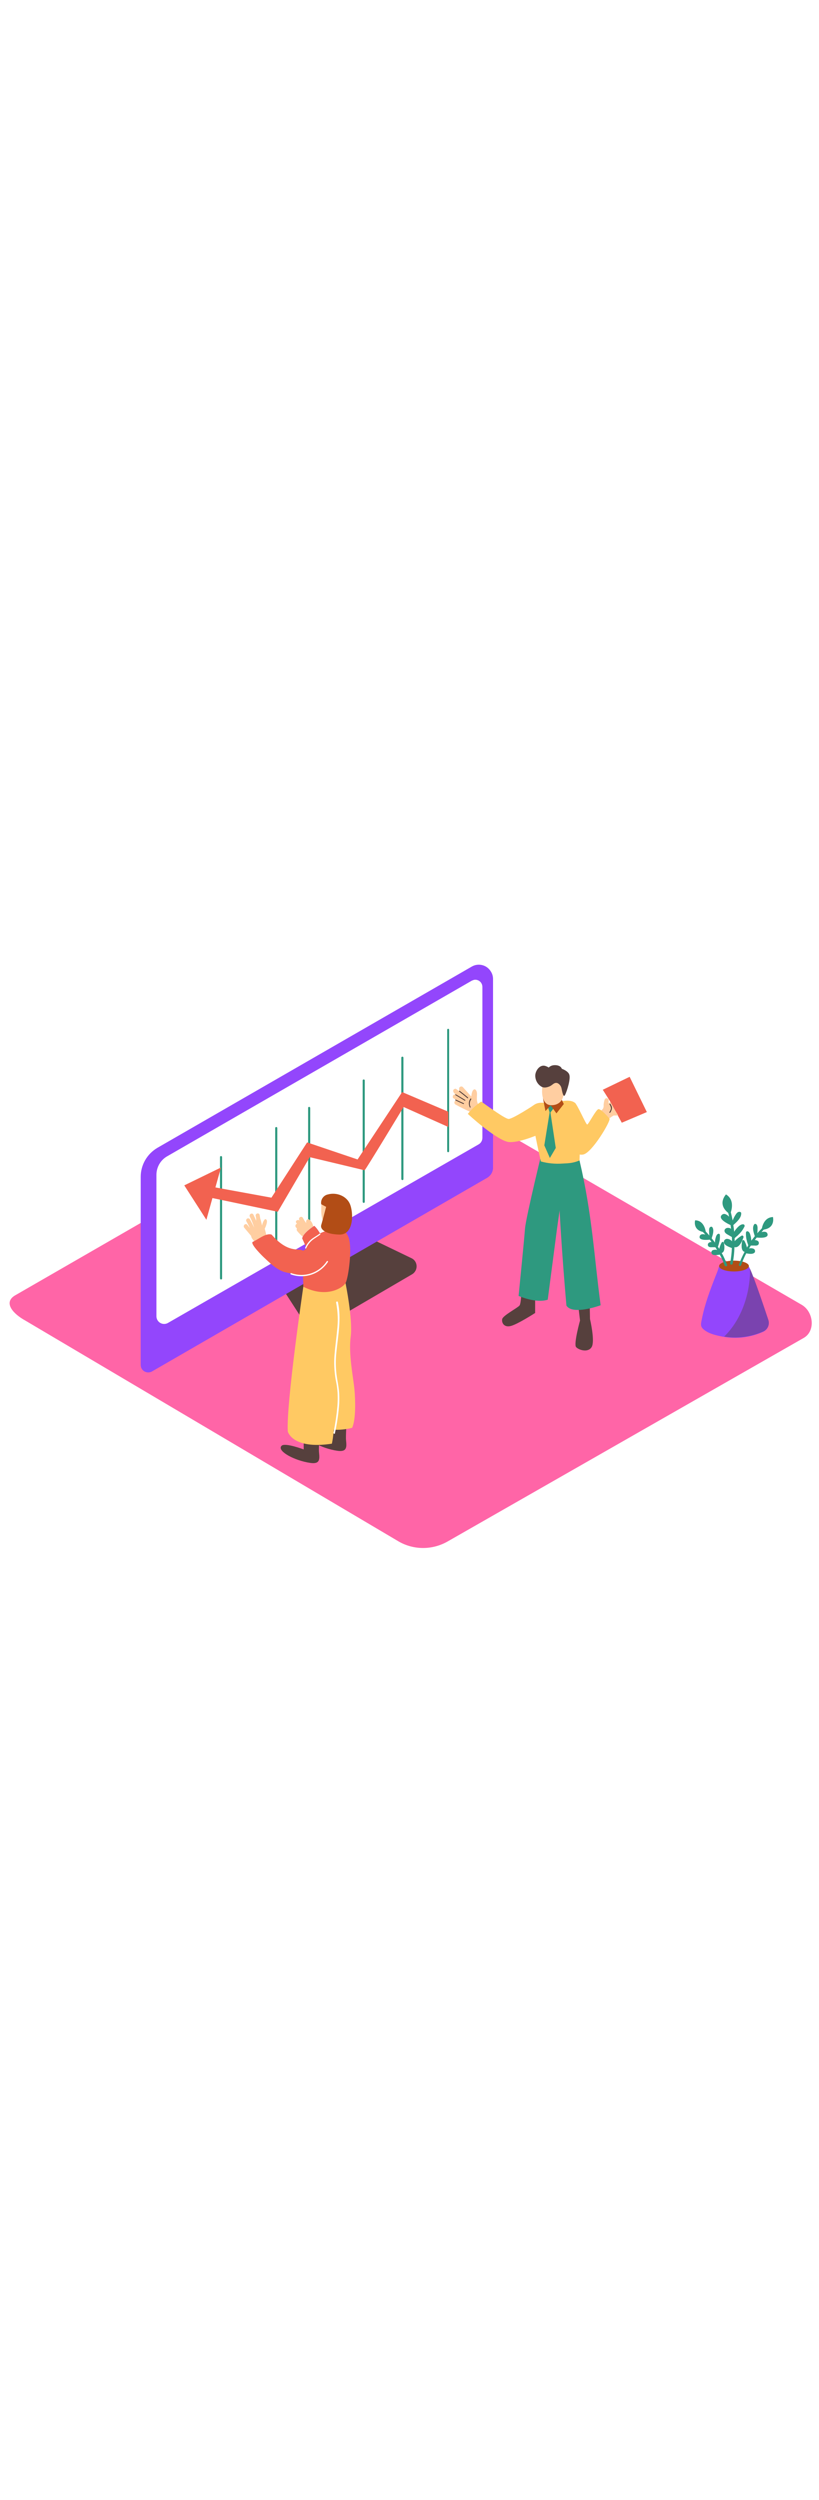 <svg version="1.1" id="Layer_1" xmlns="http://www.w3.org/2000/svg" xmlns:xlink="http://www.w3.org/1999/xlink" x="0px" y="0px" viewBox="0 0 500 500" style="width: 164px;" xml:space="preserve" data-imageid="progress-100" imageName="Progress" class="illustrations_image">
<style type="text/css">
	.st0_progress-100{fill:#FF65A7;}
	.st1_progress-100{fill:url(#SVGID_1_);}
	.st2_progress-100{fill:url(#SVGID_00000009562574664011096740000007366924771714761898_);}
	.st3_progress-100{fill:url(#SVGID_00000057863064008360992640000006894795548245832071_);}
	.st4_progress-100{fill:url(#SVGID_00000173128834377150538040000017181557068847112577_);}
	.st5_progress-100{fill:#56403D;}
	.st6_progress-100{fill:#68E1FD;}
	.st7_progress-100{fill:#FFFFFF;}
	.st8_progress-100{fill:#2E997F;}
	.st9_progress-100{fill:#F26250;}
	.st10_progress-100{opacity:0.4;fill:#56403D;enable-background:new    ;}
	.st11_progress-100{fill:#B24D16;}
	.st12_progress-100{fill:#FFCEA1;}
	.st13_progress-100{fill:#FFC963;}
</style>
<g id="background_progress-100">
	<path class="st0_progress-100" d="M243.5,427.8L15.4,293c-7.3-4-13.5-10.8-6.4-15.2L237.9,146c3.4-2.1,8.6-3.5,12.1-1.5l239.4,138.9&#10;&#9;&#9;c7.3,4.2,8.6,16,1.3,20.2l-217.2,124C264.2,433,252.8,433.1,243.5,427.8z"/>
	
		<linearGradient id="SVGID_1_-progress-100" gradientUnits="userSpaceOnUse" x1="175.992" y1="119.398" x2="196.122" y2="138.168" gradientTransform="matrix(1 0 0 -1 0 502)">
		<stop offset="0" style="stop-color:#FF65A7"/>
		<stop offset="1" style="stop-color:#4F1F34"/>
	</linearGradient>
	<polyline class="st1_progress-100" points="209.6,372.2 184.5,393 158.7,377.8 172,369.3 201.9,364.2 &#9;"/>
	
		<linearGradient id="SVGID_00000027583502381628727250000002450649791174500008_-progress-100" gradientUnits="userSpaceOnUse" x1="155.521" y1="197.609" x2="194.101" y2="233.579" gradientTransform="matrix(1 0 0 -1 0 502)">
		<stop offset="0" style="stop-color:#FF65A7"/>
		<stop offset="1" style="stop-color:#4F1F34"/>
	</linearGradient>
	<polyline style="fill:url(#SVGID_00000027583502381628727250000002450649791174500008_);" points="203.6,292.8 153.9,324.6 &#10;&#9;&#9;125.9,298.8 195.6,258.4 &#9;"/>
	
		<linearGradient id="SVGID_00000101086542084736537240000008067504941595495861_-progress-100" gradientUnits="userSpaceOnUse" x1="322.389" y1="186.284" x2="349.469" y2="228.554" gradientTransform="matrix(1 0 0 -1 0 502)">
		<stop offset="0" style="stop-color:#FF65A7"/>
		<stop offset="1" style="stop-color:#4F1F34"/>
	</linearGradient>
	<polyline style="fill:url(#SVGID_00000101086542084736537240000008067504941595495861_);" points="361.3,309.2 351.4,349.1 &#10;&#9;&#9;278,306.4 319.5,284.3 &#9;"/>
	
		<linearGradient id="SVGID_00000049901300746557835840000000157789460088610708_-progress-100" gradientUnits="userSpaceOnUse" x1="419.952" y1="186.568" x2="455.802" y2="218.158" gradientTransform="matrix(1 0 0 -1 0 502)">
		<stop offset="0" style="stop-color:#FF65A7"/>
		<stop offset="1" style="stop-color:#4F1F34"/>
	</linearGradient>
	<polyline style="fill:url(#SVGID_00000049901300746557835840000000157789460088610708_);" points="466.1,299.7 424.2,324.6 &#10;&#9;&#9;399.6,308.5 441.1,286.5 &#9;"/>
</g>
<g id="monitor_progress-100">
	<path class="st5_progress-100" d="M227.1,243.4l24.1,11.6c2.8,1.3,3.9,4.6,2.6,7.4c-0.5,1-1.2,1.8-2.2,2.4l-57,33.3c-2.6,1.5-5.8,0.7-7.4-1.8&#10;&#9;&#9;l-13.9-21.5"/>
	<path class="st6_progress-100 targetColor" d="M96.1,187.7L288,77.2c4.1-2.4,9.4-1,11.8,3.2c0.8,1.3,1.2,2.8,1.2,4.4v115c0,2.6-1.4,4.9-3.6,6.2L92.9,324&#10;&#9;&#9;c-2.2,1.3-5.1,0.6-6.4-1.6c-0.4-0.7-0.6-1.5-0.6-2.4V205.4C85.9,198.1,89.8,191.4,96.1,187.7z" style="fill: rgb(147, 70, 252);"/>
	<path class="st7_progress-100" d="M288,85.8L102,192.9c-4,2.3-6.5,6.6-6.5,11.3v86.2c0,2.6,2.1,4.7,4.7,4.7c0.8,0,1.6-0.2,2.3-0.6l189.7-108.9&#10;&#9;&#9;c1.4-0.8,2.3-2.3,2.3-4v-92c0-2.4-1.9-4.4-4.4-4.4C289.4,85.2,288.7,85.5,288,85.8z"/>
	<path class="st8_progress-100" d="M274.2,115.7v74.1c0,0.3-0.3,0.6-0.6,0.6s-0.6-0.3-0.6-0.6v-74.1c0-0.3,0.3-0.6,0.6-0.6&#10;&#9;&#9;S274.2,115.4,274.2,115.7z"/>
	<path class="st8_progress-100" d="M246.3,132.7v74.1c0,0.4-0.4,0.6-0.7,0.6c-0.3,0-0.5-0.3-0.6-0.6v-74.1c0-0.4,0.4-0.6,0.7-0.6&#10;&#9;&#9;C246.1,132.2,246.3,132.4,246.3,132.7z"/>
	<path class="st8_progress-100" d="M222.7,146.6v74.1c0,0.4-0.4,0.6-0.7,0.6c-0.3,0-0.5-0.3-0.6-0.6v-74.1c0-0.4,0.4-0.6,0.7-0.6&#10;&#9;&#9;C222.5,146.1,222.7,146.3,222.7,146.6z"/>
	<path class="st8_progress-100" d="M189.4,163.3v74.1c0,0.4-0.4,0.6-0.7,0.6c-0.3,0-0.5-0.3-0.6-0.6v-74.1c0-0.4,0.4-0.6,0.7-0.6&#10;&#9;&#9;C189.1,162.8,189.3,163,189.4,163.3z"/>
	<path class="st8_progress-100" d="M169.3,175.6v74.1c0,0.4-0.4,0.6-0.7,0.6c-0.3,0-0.5-0.3-0.6-0.6v-74.1c0-0.4,0.4-0.6,0.7-0.6&#10;&#9;&#9;C169.1,175.1,169.3,175.3,169.3,175.6z"/>
	<path class="st8_progress-100" d="M135.6,193.3v74.1c0,0.4-0.4,0.6-0.7,0.6c-0.3,0-0.5-0.3-0.6-0.6v-74.1c0-0.4,0.4-0.6,0.7-0.6&#10;&#9;&#9;C135.3,192.7,135.5,193,135.6,193.3z"/>
	<path class="st9_progress-100" d="M273.7,165.7v9.3l-27.3-12.2c0,0-23.4,38.7-23.8,38.6l-33.5-8l-19.5,33.3l-47.2-9.9l1.7-6.3l41.6,7.6&#10;&#9;&#9;l21.8-33.7l30.8,10.4l27.2-41.1L273.7,165.7z"/>
	<polygon class="st9_progress-100" points="134.9,199.7 126,231.6 112.5,210.6 &#9;"/>
</g>
<g id="plant_progress-100">
	<path class="st6_progress-100 targetColor" d="M439.8,259c-0.8,0.4-1.1,1.8-1.3,2.6c-0.4,1.2-0.9,2.5-1.4,3.7c-3.5,8.9-6.9,17.8-8.7,27.2&#10;&#9;&#9;c-0.4,2.1-1,3.9,0.8,5.6c3.2,3,8.1,4,12.3,4.8c8.3,1.5,16.9,0.4,24.6-3.1c2.6-1.3,3.9-4.3,3-7c-3.4-10.3-11.5-34.1-13-34.3&#10;&#9;&#9;C454.2,258.1,448.5,255,439.8,259z" style="fill: rgb(147, 70, 252);"/>
	<path class="st10_progress-100" d="M469.1,292.6c-2.7-8-8.2-24.5-11.2-31.3c0.2,15-5.1,31.1-15.8,41.5c8.1,1.3,16.5,0.2,24-3.2&#10;&#9;&#9;C468.7,298.4,470,295.4,469.1,292.6z"/>
	<ellipse class="st11_progress-100" cx="448.1" cy="259.8" rx="9.1" ry="3.3"/>
	<path class="st8_progress-100" d="M443.9,259.1c-0.9-2.5-2-5-3.3-7.3h0.1c2.1-0.8,1.6-4.6,1.2-6.2c-0.1-0.4-0.5-0.6-0.9-0.5&#10;&#9;&#9;c-0.2,0.1-0.3,0.2-0.4,0.3c-0.7,1.2-1.2,2.6-1.5,3.9c-0.2-0.4-0.5-0.8-0.8-1.2v-0.1c0.2-0.5,0.4-1.1,0.5-1.6&#10;&#9;&#9;c0.1-0.3,0.2-0.5,0.2-0.8c0.5-1.5,0.6-3.2,0.5-4.8c0-0.1,0-0.2-0.1-0.3c-0.1-0.3-0.5-0.5-0.8-0.4c-1,0.2-1.5,1.6-1.7,2.5&#10;&#9;&#9;c-0.3,1-0.4,1.9-0.4,2.9c-0.6-0.9-1.3-1.7-2-2.6c0,0,0,0,0-0.1c0.6-1.9,1.7-5,0.3-6.8c-0.2-0.2-0.4-0.2-0.7-0.2&#10;&#9;&#9;c-1,0.2-1.2,1.2-1.2,2.1c0,1.1,0,2.2,0.2,3.3c-1-1.1-2-2.3-3.1-3.3c-0.6-0.6-1.6,0.4-1,1s1.1,1.1,1.6,1.7c-1.5-0.4-2.9-0.4-3.4,0.9&#10;&#9;&#9;c-1,2.8,4.5,2.4,6.1,2.2c0.4,0.5,0.8,1,1.1,1.5c-0.5-0.1-1,0-1.5,0.3c-0.7,0.4-1,1.3-0.6,2c0.1,0.2,0.3,0.4,0.4,0.5&#10;&#9;&#9;c0.6,0.3,1.2,0.4,1.9,0.3h2.1c0.4,0.6,0.7,1.1,1.1,1.7c-0.9-0.3-1.9-0.2-2.8,0.2c-0.7,0.4-0.9,1.3-0.5,2c0.1,0.2,0.2,0.3,0.3,0.4&#10;&#9;&#9;c1,0.9,3,0.4,4.3,0.3c0.1,0,0.2,0,0.3-0.1c1.2,2.1,2.2,4.4,3,6.7C442.9,260.3,444.2,260,443.9,259.1z"/>
	<path class="st8_progress-100" d="M430.9,239.2c0,0-0.6-7.2-6.5-7.3C424.3,231.9,422.6,238.7,430.9,239.2z"/>
	<path class="st8_progress-100" d="M451.1,258.9c1-2.7,2.1-5.3,3.5-7.8h-0.2c-2.2-0.8-1.7-4.8-1.3-6.6c0.1-0.4,0.5-0.6,0.9-0.5&#10;&#9;&#9;c0.2,0.1,0.3,0.2,0.4,0.3c0.7,1.3,1.3,2.7,1.6,4.2c0.3-0.4,0.5-0.9,0.8-1.3c0,0,0,0,0-0.1c-0.2-0.6-0.4-1.2-0.6-1.8&#10;&#9;&#9;c-0.1-0.3-0.2-0.5-0.2-0.8c-0.5-1.6-0.7-3.4-0.6-5.1c0-0.1,0.1-0.2,0.1-0.4c0.2-0.3,0.5-0.5,0.9-0.4c1.1,0.2,1.6,1.7,1.8,2.6&#10;&#9;&#9;c0.3,1,0.4,2.1,0.5,3.1c0.7-0.9,1.4-1.8,2.1-2.7c0,0,0-0.1,0-0.1c-0.7-2-1.8-5.3-0.3-7.2c0.2-0.2,0.5-0.3,0.7-0.2&#10;&#9;&#9;c1,0.2,1.2,1.3,1.3,2.2c0,1.2,0,2.4-0.2,3.5c1.1-1.2,2.2-2.4,3.3-3.5c0.7-0.7,1.7,0.4,1,1s-1.2,1.2-1.7,1.8&#10;&#9;&#9;c1.6-0.4,3.1-0.4,3.6,0.9c1.1,3-4.8,2.6-6.5,2.4c-0.4,0.5-0.8,1-1.2,1.6c0.5-0.1,1.1,0.1,1.5,0.3c0.8,0.3,1.2,1.2,0.9,2&#10;&#9;&#9;c-0.1,0.3-0.3,0.5-0.5,0.7c-0.6,0.3-1.3,0.4-2,0.3h-2.3c-0.4,0.6-0.8,1.2-1.1,1.8c1-0.3,2-0.2,2.9,0.2c0.7,0.4,1,1.4,0.6,2.1&#10;&#9;&#9;c-0.1,0.2-0.2,0.3-0.4,0.4c-1.1,0.9-3.2,0.5-4.5,0.3c-0.1,0-0.2,0-0.3-0.1c-1.2,2.3-2.2,4.6-3.1,7.1&#10;&#9;&#9;C452.2,260.2,450.8,259.8,451.1,258.9z"/>
	<path class="st8_progress-100" d="M465,237.7c0,0,0.6-7.6,6.9-7.8C471.9,230,473.7,237.2,465,237.7z"/>
	<path class="st8_progress-100" d="M447.3,258.3c0.6-3.3,1-6.7,1.1-10.1l0.2,0.1c2.8,0.5,4.6-4,5.3-6c0.1-0.5-0.2-1-0.6-1.1&#10;&#9;&#9;c-0.2-0.1-0.4,0-0.6,0.1c-1.5,0.9-2.9,2-4.2,3.3c0-0.6,0-1.2,0-1.8l0.1-0.1c0.5-0.5,1.1-1,1.6-1.4c0.3-0.2,0.5-0.5,0.7-0.7&#10;&#9;&#9;c1.5-1.4,2.7-3,3.6-4.9c0.1-0.1,0.1-0.3,0.1-0.4c0-0.4-0.2-0.8-0.6-0.9c-1.2-0.4-2.7,0.8-3.5,1.6c-0.9,0.9-1.7,1.9-2.3,2.9&#10;&#9;&#9;c-0.1-1.4-0.3-2.7-0.5-4.1l0.1-0.1c1.9-1.7,5-4.4,4.7-7.3c-0.1-0.3-0.3-0.5-0.6-0.6c-1.2-0.4-2.1,0.6-2.7,1.5&#10;&#9;&#9;c-0.8,1.2-1.4,2.4-1.9,3.7c-0.4-1.9-0.8-3.8-1.3-5.6c-0.2-0.5-0.7-0.7-1.1-0.5c-0.4,0.1-0.6,0.5-0.5,0.9c0.3,0.9,0.5,1.9,0.7,2.9&#10;&#9;&#9;c-1.4-1.4-3-2.3-4.3-1.2c-2.9,2.4,3.4,5.5,5.2,6.3c0.1,0.8,0.2,1.6,0.3,2.3c-0.5-0.4-1.1-0.6-1.8-0.6c-1.4-0.1-2.7,1.1-2,2.6&#10;&#9;&#9;c0.4,0.7,1.1,1.2,1.9,1.6l2.4,1.4c0,0.9,0.1,1.7,0.1,2.6c-0.8-0.9-1.9-1.5-3.1-1.5c-1,0-1.9,0.9-1.9,1.9c0,0.2,0,0.4,0.1,0.6&#10;&#9;&#9;c0.6,1.6,3,2.4,4.5,3c0.1,0,0.2,0.1,0.3,0.1c-0.1,3.1-0.5,6.1-1,9.1C445.4,258.9,447.1,259.4,447.3,258.3z"/>
	<path class="st8_progress-100" d="M445.7,228.2c0,0,3.9-8.2-2.5-12.1C443.3,216.1,437,222.4,445.7,228.2z"/>
</g>
<g id="character_2_progress-100">
	<path class="st12_progress-100" d="M278.6,151.9c0.7,0.5,1.4,1,2.1,1.6c-0.4-0.6-0.5-1.4-0.4-2.1c0.1-0.7,0.8-1.2,1.5-1.1c0.3,0,0.6,0.2,0.8,0.4&#10;&#9;&#9;c1.7,1.9,3.4,3.8,5.1,5.7c0-0.2,0-0.4,0.1-0.5c0.1-1.1,0.3-2.2,0.9-3.2c1.2-1.6,2.4,0,2.5,1.7c0.1,2.2-0.5,4.3,0.6,6.5&#10;&#9;&#9;c0.7,1.1,1.7,2,2.8,2.7c1,0.8,2.1,1.6,3.2,2.4c0.6,0.4,0.6,1.2,0.2,1.8c-0.3,0.3-0.7,0.5-1.1,0.5c0.4,0.5,0.3,1.3-0.2,1.7&#10;&#9;&#9;c-0.2,0.2-0.4,0.2-0.7,0.3c0.2,1.1-1,2.2-1.9,1.3c-2.3-2.3-4.9-4.3-7.6-6.1c-2.9-1.3-5.7-2.7-8.4-4.2c-1.4-0.8-0.5-3.1,1-2.4&#10;&#9;&#9;l0.2,0.1l-2.4-1.5c-1.2-0.7,0-2.9,1.2-2.2l0.3,0.2l0,0h0l0.8,0.5l-1.1-0.9c-0.7-0.6-1.3-1-1.4-2c-0.1-0.7,0.4-1.3,1.2-1.4&#10;&#9;&#9;C278.1,151.6,278.4,151.7,278.6,151.9z"/>
	<path class="st5_progress-100" d="M287.2,157.7c0.2-0.3,0.7,0.1,0.5,0.4c-1,1.4-1.2,3.2-0.4,4.7c0.2,0.3-0.4,0.5-0.5,0.2&#10;&#9;&#9;C285.9,161.2,286.1,159.2,287.2,157.7z"/>
	<path class="st5_progress-100" d="M280.7,153c1.7,1.3,3.4,2.6,5,4c0.3,0.2-0.1,0.7-0.4,0.4c-1.6-1.4-3.3-2.7-5-4c-0.1-0.1-0.1-0.3,0-0.4&#10;&#9;&#9;C280.4,152.9,280.6,152.9,280.7,153z"/>
	<path class="st5_progress-100" d="M278.3,155.1l5.7,3.4c0.3,0.2,0,0.6-0.4,0.4l-5.6-3.4C277.7,155.4,278,155,278.3,155.1z"/>
	<path class="st5_progress-100" d="M278.3,158.3c1.6,0.8,3.2,1.5,4.8,2.2c0.3,0.1,0.1,0.7-0.2,0.5c-1.6-0.7-3.2-1.4-4.8-2.2&#10;&#9;&#9;C277.8,158.6,278,158.1,278.3,158.3z"/>
	<polygon class="st9_progress-100" points="379.6,172.4 372.3,159.1 368,152.3 384.4,144.4 394.9,165.9 &#9;"/>
	<path class="st12_progress-100" d="M362.5,170c1.5-1.7,3.1-3.4,4.7-5.2c0.4-0.3,0.7-0.7,1-1.1c0.3-0.7,0.4-1.4,0.3-2.2c0.1-1.1,0.3-2.1,0.6-3.1&#10;&#9;&#9;c0.2-0.7,0.9-1.1,1.6-0.9c0.5,0.2,0.9,0.6,0.9,1.2c0,0.7,0,1.3-0.1,2l1.1-1c1.5,2.8,3.1,5.5,4.8,8.2c-0.9,0.1-1.8,0.1-2.8,0.1&#10;&#9;&#9;c-3.3,2-6.3,4.5-8.7,7.5c-0.4,0.5-1.2,0.5-1.7,0.1c-0.1-0.1-0.3-0.3-0.3-0.5c-0.1,0-0.3-0.1-0.4-0.1h-0.1c-0.6-0.4-0.8-1.1-0.5-1.7&#10;&#9;&#9;v-0.1c0.1-0.3,0.3-0.5,0.6-0.6c0.3-0.3,0.5-0.6,0.8-0.9c-0.1,0.1-0.1,0.1-0.2,0.2C363.2,173,361.4,171.2,362.5,170z"/>
	<path class="st5_progress-100" d="M372,166c0.5-0.7,0.9-1.5,1-2.4c-0.1-0.9-0.4-1.7-0.9-2.4c-0.2-0.3,0.3-0.6,0.5-0.3c0.6,0.8,1,1.7,1,2.6&#10;&#9;&#9;c-0.1,1-0.5,1.9-1,2.7c-0.1,0.1-0.3,0.2-0.4,0.1C372,166.3,371.9,166.1,372,166z"/>
	<path class="st5_progress-100" d="M318.4,273.8c0,0-0.2,8.6-1.2,10s-10.1,6.1-10.6,8.3s1.1,5.4,5.4,4.2s14.7-7.9,14.7-7.9v-18.7"/>
	<path class="st5_progress-100" d="M353,283.6l1.1,9.4c0,0-4,14.4-2.4,16.2s7.3,3.6,9.5,0s-1-17.1-1-17.1l-0.2-10.1"/>
	<path class="st8_progress-100" d="M332.2,184.6c0,0-11.2,45.5-11.7,52.5s-3.9,40.9-3.9,40.9s10.6,4.7,17.8,2.3l5.6-42.8l6.3-44.8&#10;&#9;&#9;C346.4,192.8,334.9,181.4,332.2,184.6z"/>
	<path class="st8_progress-100" d="M353.8,195.4c7.9,33.6,8.9,58.9,12.9,88.3c0,0-17.1,6.3-20.9,0.2c-2.6-29.9-4.6-59.9-5.6-89.9L353.8,195.4z"/>
	<path class="st13_progress-100" d="M351.4,160.7c-0.1-0.1-0.2-0.3-0.4-0.4c-2.5-2.2-7.8-1.3-11.4-0.3c-0.4,0.5-1.1,0.7-1.7,0.7h-0.3&#10;&#9;&#9;c-0.5,0.1-0.9,0.1-1.4,0c-2.5,0.1-7-1.8-10.7,1.2s-0.2,7.5,0.2,11.5c0.2,2.1,0.5,4.2,0.8,6.2c2.4,2.6,4.6,5.8,6.8,6.9&#10;&#9;&#9;c1.5,0.8,3.6,3.3,5.2,3.5c0.6,0.1,1.1-0.3,1.7-0.5c2.2-0.8,3.5-11,5.5-10.3c1.7,0.6,4.3,8.6,6,9.4c0.6-0.1,1.2-0.3,1.8-0.4&#10;&#9;&#9;C354.6,179,355.1,168.9,351.4,160.7z"/>
	<path class="st13_progress-100" d="M343.4,197.3c4.2-0.2,6.5-0.3,10.4-1.9l0.7-22l-27.8,6.2c0,0,2.3,11.5,3.5,16.4&#10;&#9;&#9;C334.4,197.2,338.9,197.6,343.4,197.3z"/>
	<polygon class="st8_progress-100" points="339.3,161.9 335.7,166.6 334,161.1 &#9;"/>
	<polygon class="st8_progress-100" points="335.8,164.5 339.3,187.8 335.7,193.9 332.3,186.2 &#9;"/>
	<path class="st11_progress-100" d="M342.8,157.9c0.3,0.8,1,2.3,1.4,3.1l-4.5,5.7l-3.5-4.9l-3.2,3.5l-1.5-7.8C331.5,157.4,338,156.6,342.8,157.9z&#10;&#9;&#9;"/>
	<path class="st12_progress-100" d="M331.3,149.5c-1,4.8-0.2,12,5,12.2s8.3-3.5,7.9-9.1c-0.3-4.4-2.6-11.3-8.5-9.3c-1.5,0.6-2.6,1.7-3.3,3.1&#10;&#9;&#9;C331.9,147.4,331.5,148.5,331.3,149.5z"/>
	<path class="st5_progress-100" d="M330.9,150.6c-2.7-1.4-4.3-4.3-4.1-7.4c0.3-3,3.1-6.7,6.5-5.3c2.2,0.9,1.6,1,1.6,1s1.2-1.8,4.4-1.6&#10;&#9;&#9;s3.7,2.2,3.7,2.2s3.6,1.2,4.5,3.4c1.1,2.6-1.4,10.3-2.5,12.5s-1.8-2.2-2.2-4c-0.3-1.4-1.3-2.7-2.6-3.2c-1.9-0.5-2.9,1.2-4.4,1.9&#10;&#9;&#9;S332.4,151.3,330.9,150.6z"/>
	<path class="st13_progress-100" d="M350.8,160.1c1.6,0.8,6.9,13.5,7.7,13.4s5.4-9.3,6.9-9.4s5.7,4.6,6.7,5.8s-10.7,21-16.1,21.9&#10;&#9;&#9;s-7.6-5.5-7.6-5.5"/>
	<path class="st13_progress-100" d="M310.6,170.1c-1.9,0.1-11.2-6.6-16.8-10.6c-3.1,2.1-5.9,4.6-8.2,7.5c5.9,5.5,19.7,16.9,25.3,17.2&#10;&#9;&#9;c7.3,0.4,19.9-5.5,19.9-5.5l-5.3-16.8C325.6,161.9,313.3,169.9,310.6,170.1z"/>
</g>
<g id="character_1_progress-100">
	<path class="st12_progress-100" d="M196,246.9c-0.1-0.1-0.2-0.3-0.2-0.5l-0.1-0.1l-0.2-0.1c0.1,0,0.2,0,0.3,0c-0.1-1.8-0.2-3.7-0.4-5.5l0,0&#10;&#9;&#9;c0,0-0.5,2.5-0.5,2.4s-1.4-1.8-1.4-1.8c-1.5-1.8-1.1-4.5-2.5-6.4c0,0,0-0.1,0-0.1c-0.3-1.3-1.1-2.5-2.1-3.3c-0.8-0.7-1.9,0.1-2,1&#10;&#9;&#9;c0,0.4,0,0.7,0,1.1c-0.7-1-1.4-2.1-2-3.2c-0.8-1.4-3-0.2-2.2,1.3l0.3,0.5c-1-1.2-3.1,0.1-2.1,1.3l0.4,0.5c-0.7,0.2-1.1,1-0.9,1.7&#10;&#9;&#9;c0.1,0.2,0.1,0.3,0.2,0.4c0.2,0.3,0.5,0.5,0.7,0.8c-0.3,0.5-0.2,1.1,0.1,1.5c1.4,1.7,3,3.3,4.8,4.5c0.3,0.3,0.8,0.3,1.1,0.1&#10;&#9;&#9;c0.4,0.3,0.9,0.6,1.4,0.8l5,4.3c0.6,0.5,1.4,0.5,2,0C195.9,247.7,196,247.3,196,246.9z"/>
	<path class="st12_progress-100" d="M161.7,237.3c0-0.1,0-0.1-0.1-0.2c0.5-1,0.9-2.1,1.2-3.2c0.2-0.9,0.4-2.1-0.4-2.6c-0.3-0.2-0.7-0.1-0.9,0.2&#10;&#9;&#9;c-0.8,1-1.3,2.3-1.5,3.6c-0.3-1-0.6-2.9-1.1-4.2c-0.1-0.8-0.3-1.5-0.4-2.3c-0.4-1.6-2.8-0.9-2.4,0.7c0.1,0.5,0.2,1,0.3,1.6&#10;&#9;&#9;c0,0.4,0,0.8,0,1.3c-0.5-1.3-1.1-2.5-1.7-3.8c-0.8-1.4-2.9-0.2-2.2,1.3c1.1,2.1,2,4.4,2.7,6.7c-0.8-1.7-1.7-3.4-2.6-5.1&#10;&#9;&#9;c-0.4-0.6-1.2-0.8-1.8-0.4c-0.5,0.4-0.7,1.1-0.4,1.6c0.8,1.4,1.5,2.8,2.2,4.2l-1.7-2.1c-1.1-1.2-2.8,0.6-1.8,1.8&#10;&#9;&#9;c1.4,1.7,2.8,3.3,4.2,5c0.3,2.7,4.9,5.7,4.9,5.7l5-3.7C163.1,242.7,161.8,237.6,161.7,237.3z"/>
	<path class="st5_progress-100" d="M201.9,358.9v5.3c0,0-11.2-4.2-13.4-2.3c-3.2,2.8,6,8.3,15.5,10.2c1.8,0.3,3.9,0.8,5.6,0.2&#10;&#9;&#9;c2.8-1,1.6-5.2,1.6-7.4s0.1-4.6,0.2-6.9"/>
	<path class="st5_progress-100" d="M185.4,366.3v5.3c0,0-11.2-4.2-13.4-2.3c-3.2,2.8,6,8.3,15.5,10.2c1.8,0.3,3.9,0.8,5.6,0.2&#10;&#9;&#9;c2.8-1,1.6-5.2,1.6-7.4s0.1-4.6,0.2-6.9"/>
	<path class="st13_progress-100" d="M185.2,272.3c0,0-10.6,71.8-9.5,88.4c0,0,2.8,11.1,26.9,7.4c0,0,2.1-8.3,1.1-22.5s-3.5-73.4-3.5-73.4H185.2z"/>
	<path class="st13_progress-100" d="M191.1,357.1l3.6-85.6l16.2-1.5c0,0,4.6,22.2,3.2,32.9s1.6,24.8,2.3,32.2c0.6,6.6,0.9,18.1-1.4,23.3&#10;&#9;&#9;C207.3,360.5,198.9,359.8,191.1,357.1z"/>
	<path class="st6_progress-100 targetColor" d="M191.9,235.3c0,0-6.7,4.2-7.4,7.6c0,0,4.7,10.2,4.4,10.6c-5.3,6.9,10.6-4.4,10.6-4.4S196.3,239.4,191.9,235.3z&#10;&#9;&#9;" style="fill: rgb(147, 70, 252);"/>
	<path class="st9_progress-100" d="M191.9,235.3c0,0-6.7,4.2-7.4,7.6c0,0,4.7,10.2,4.4,10.6c-5.3,6.9,10.6-4.4,10.6-4.4S196.3,239.4,191.9,235.3z&#10;&#9;&#9;"/>
	<path class="st12_progress-100" d="M196.3,220.8c0,0.2-0.9,9.5,1.2,11.6s7.7,1.2,9.1-1s3.1-5.2,1.6-8.7S196.6,218.5,196.3,220.8z"/>
	<path class="st7_progress-100" d="M203.6,361.4c1.1-5.4,1.9-10.8,2.4-16.3c0.2-2.7,0.2-5.3,0.1-8c-0.2-2.8-0.6-5.5-1.2-8.2&#10;&#9;&#9;c-0.8-4.9-1.1-9.8-0.7-14.7c0.4-5,1.1-10,1.6-15.1c0.7-5.7,0.5-11.4-0.6-17c-0.2-0.7,1-1,1.1-0.3c2.2,10.1,0.1,20.2-0.9,30.3&#10;&#9;&#9;c-0.6,5.2-0.5,10.5,0.3,15.6c0.4,2.5,0.9,5,1.2,7.6c0.3,2.7,0.3,5.5,0.2,8.2c-0.4,6.1-1.3,12.1-2.6,18.1&#10;&#9;&#9;C204.6,362.4,203.4,362.1,203.6,361.4z"/>
	<path class="st9_progress-100" d="M165.8,240.6c9.9,11.4,16.2,8.3,18.7,9.6c3.4,1.7,4.8-12.5,19.8-12.4c1,0,5.8-2.1,8.4,4.3s0,24.8-1.7,28&#10;&#9;&#9;c-1.5,2.8-11.5,9.6-25.8,2.3l-0.2-6.6c0,0.2-11.2-2.2-12.1-2.6c-4.6-1.8-8.1-5.2-11.6-8.5c-0.7-0.6-9.1-8.8-6.9-9.7&#10;&#9;&#9;C157.7,243.5,162.4,239.5,165.8,240.6z"/>
	<path class="st7_progress-100" d="M177.8,264.1c8,2.9,17-0.1,21.7-7.2c0.3-0.5,1,0,0.7,0.4c-4.9,7.4-14.2,10.6-22.6,7.6&#10;&#9;&#9;C177.1,264.7,177.3,263.9,177.8,264.1z"/>
	<path class="st7_progress-100" d="M186.3,248.6c0.8-1.8,1.9-3.4,3.3-4.7c1.6-1.5,3.7-2.4,5.4-3.8c0.4-0.3,0.8,0.2,0.5,0.5&#10;&#9;&#9;c-1.6,1.3-3.5,2.2-5.1,3.6c-1.5,1.3-2.7,3-3.5,4.8C186.7,249.3,186.1,249,186.3,248.6z"/>
	<path class="st11_progress-100" d="M196.1,222.1l3,1.6c0,0-2.3,8.8-3,11.1s2.1,5.6,11.1,5.8s8.6-13.4,6.5-18.5s-8.3-7.4-13.4-6&#10;&#9;&#9;C197.5,216.6,195.6,219.3,196.1,222.1z"/>
</g>
</svg>
